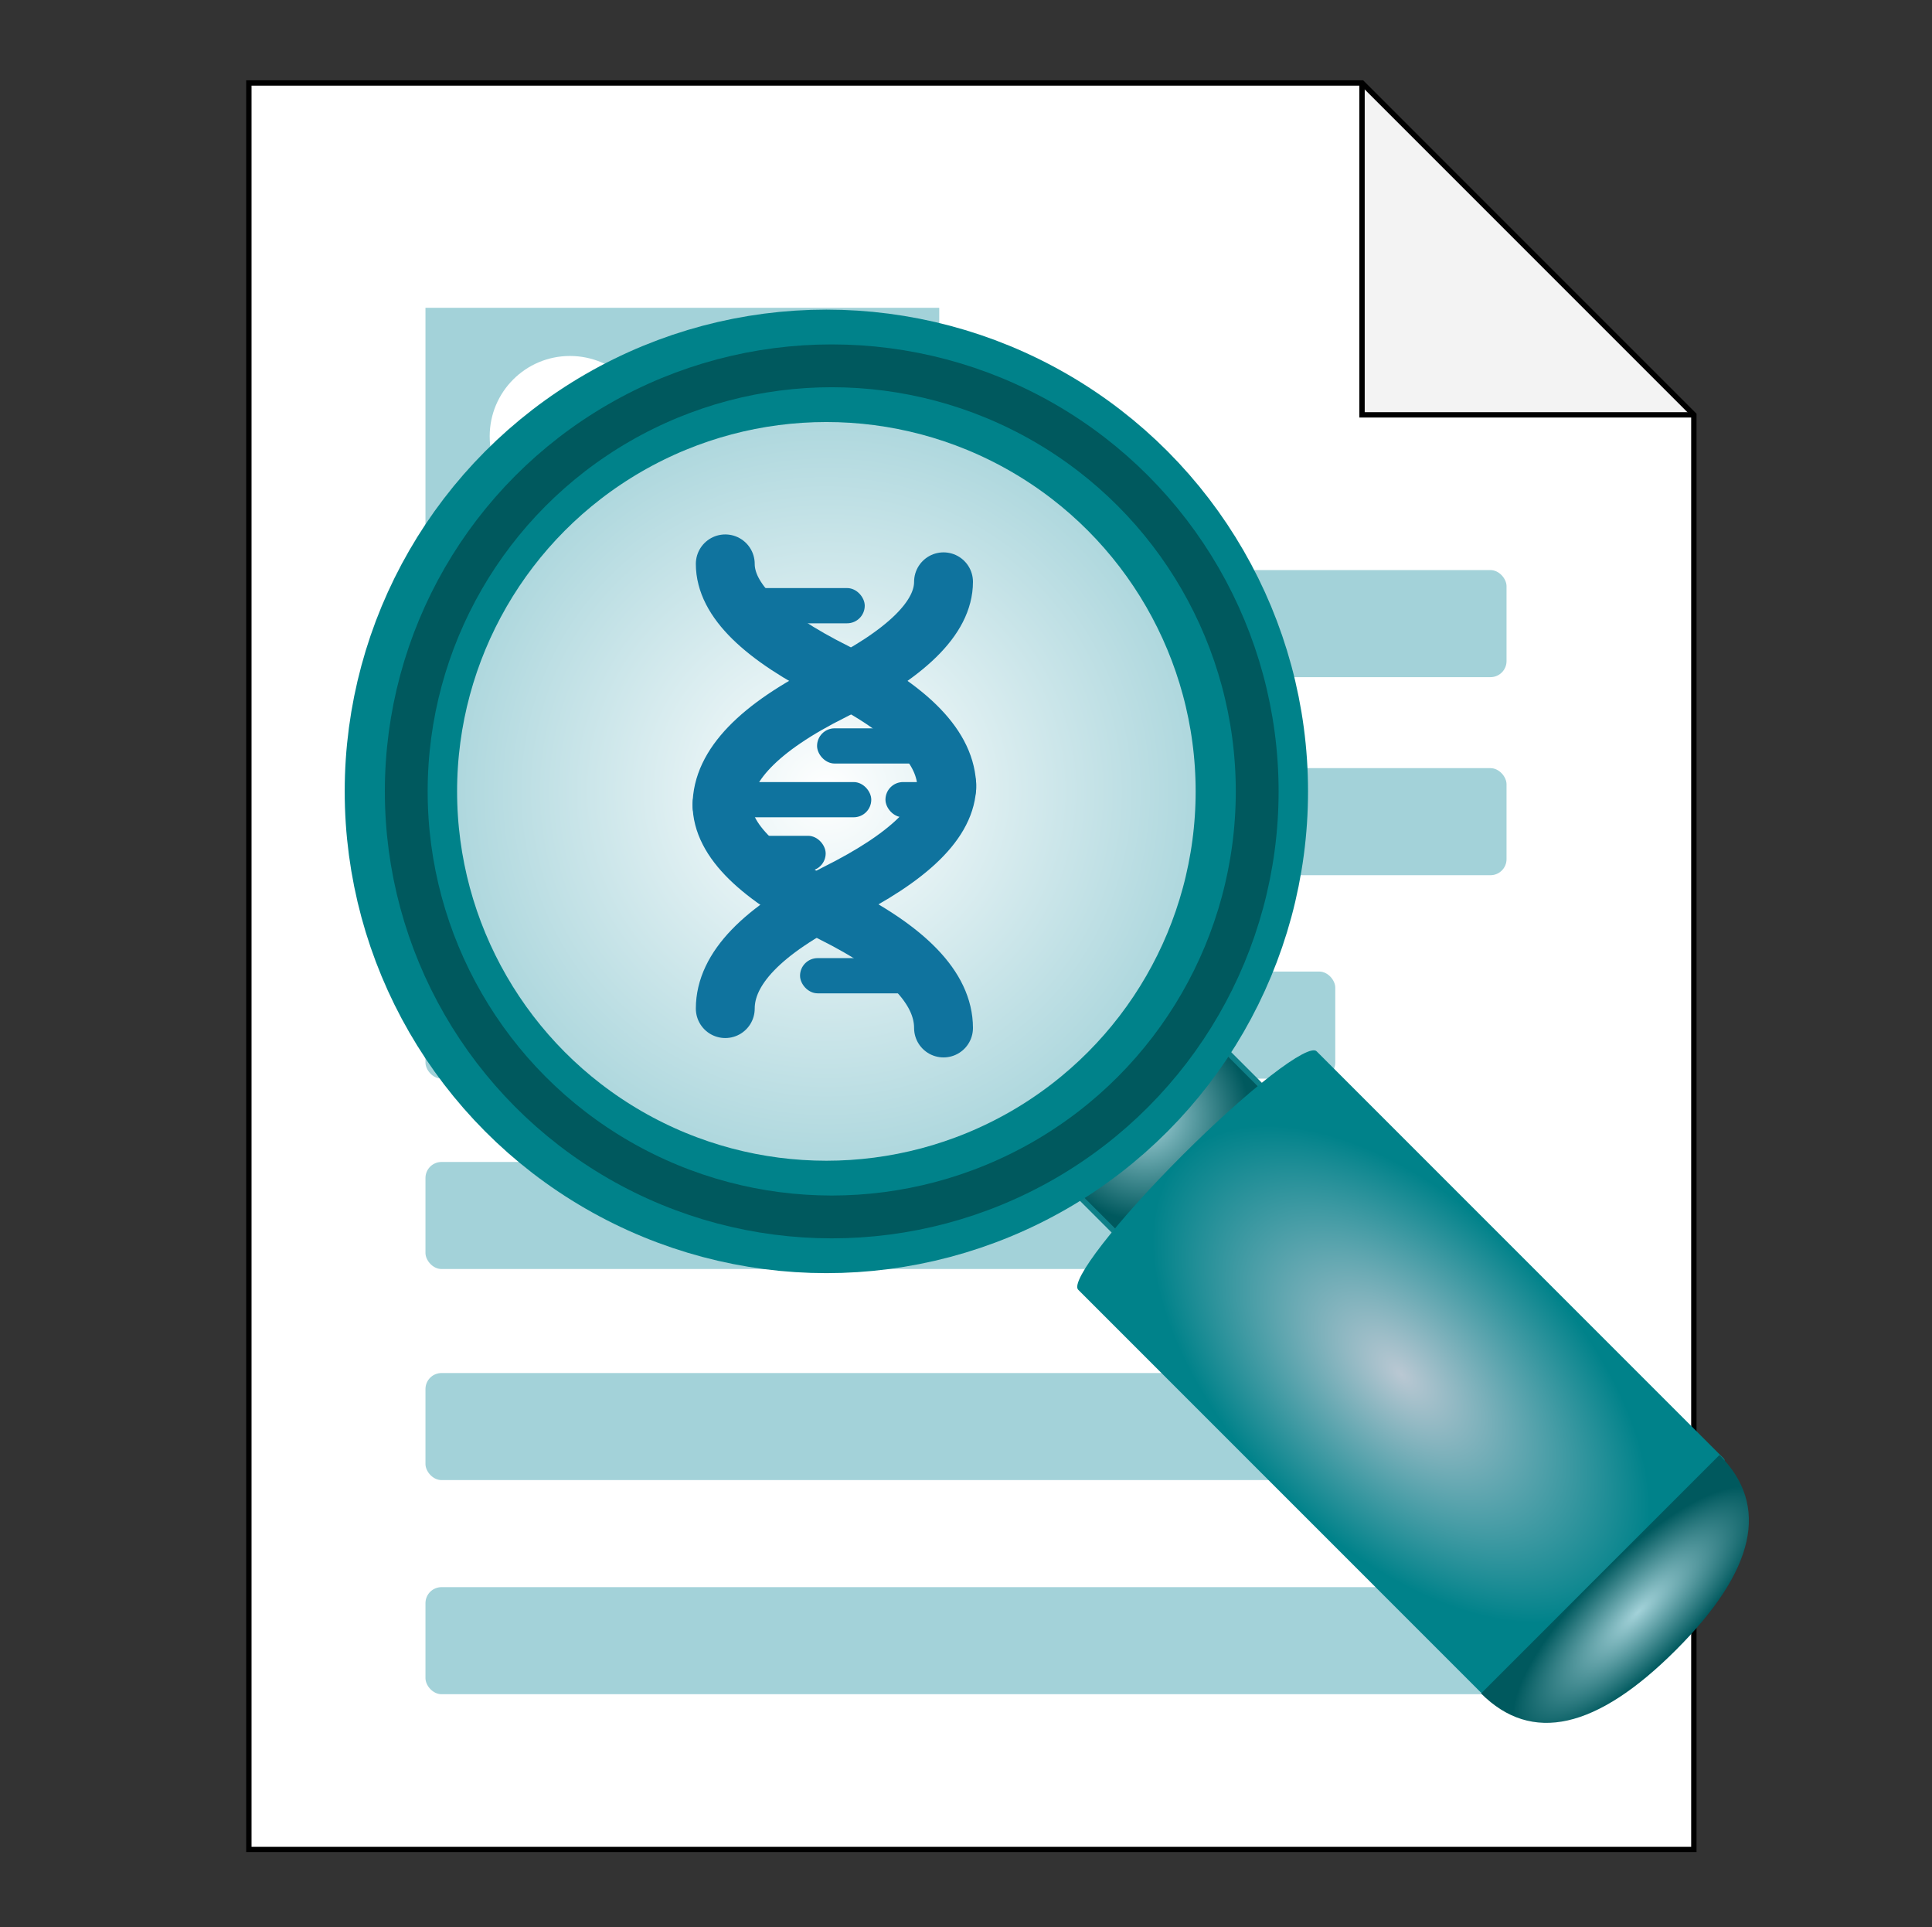 <?xml version="1.0" encoding="UTF-8"?>
<!DOCTYPE svg PUBLIC "-//W3C//DTD SVG 1.1//EN" "http://www.w3.org/Graphics/SVG/1.1/DTD/svg11.dtd">
<!-- File created by Marietta Hamberger, 2025. Licensed under CC BY 4.0 -->
<svg xmlns="http://www.w3.org/2000/svg" xmlns:xlink="http://www.w3.org/1999/xlink" version="1.1" width="361px" height="360px" viewBox="-0.5 -0.5 361 360"><rect x="-0.5" y="-0.5" width="361" height="360" fill="#333333" stroke="none"/><defs><radialGradient x1="0%" y1="0%" x2="0%" y2="0%" id="mx-gradient-a3d2d9-1-00595e-1-r-0"><stop offset="0%" style="stop-color: rgb(163, 210, 217); stop-opacity: 1;"/><stop offset="100%" style="stop-color: rgb(0, 89, 94); stop-opacity: 1;"/></radialGradient><radialGradient x1="0%" y1="0%" x2="0%" y2="0%" id="mx-gradient-ffffff-1-a3d2d9-1-r-0"><stop offset="0%" style="stop-color: rgb(255, 255, 255); stop-opacity: 1;"/><stop offset="100%" style="stop-color: rgb(163, 210, 217); stop-opacity: 1;"/></radialGradient><radialGradient x1="0%" y1="0%" x2="0%" y2="0%" id="mx-gradient-bac8d3-1-00828a-1-r-0"><stop offset="0%" style="stop-color: rgb(186, 200, 211); stop-opacity: 1;"/><stop offset="100%" style="stop-color: rgb(0, 130, 138); stop-opacity: 1;"/></radialGradient></defs><g><g data-cell-id="0"><g data-cell-id="1"><g data-cell-id="8Lv2uOPH9AxBljfcPFxT-1"><g/><g data-cell-id="8Lv2uOPH9AxBljfcPFxT-2"><g><path d="M 46 15 L 254 15 L 316 77 L 316 345 L 46 345 L 46 15 Z" fill="rgb(255, 255, 255)" stroke="rgb(0, 0, 0)" stroke-miterlimit="10" pointer-events="all"/><path d="M 254 15 L 254 77 L 316 77 Z" fill-opacity="0.05" fill="#000000" stroke="none" pointer-events="all"/><path d="M 254 15 L 254 77 L 316 77" fill="none" stroke="rgb(0, 0, 0)" stroke-miterlimit="10" pointer-events="all"/></g></g><g data-cell-id="8Lv2uOPH9AxBljfcPFxT-3"><g><rect x="79" y="57" width="96" height="106" fill="#a3d2d9" stroke="none" pointer-events="all"/></g></g><g data-cell-id="8Lv2uOPH9AxBljfcPFxT-4"><g><ellipse cx="106" cy="81" rx="15" ry="15" fill="rgb(255, 255, 255)" stroke="none" pointer-events="all"/></g></g><g data-cell-id="8Lv2uOPH9AxBljfcPFxT-5"><g><path d="M 96 106 Q 136 106 136 141 Q 136 176 96 176 Z" fill="rgb(255, 255, 255)" stroke="none" transform="rotate(-90,116,141)" pointer-events="all"/></g></g><g data-cell-id="8Lv2uOPH9AxBljfcPFxT-6"><g><path d="M 118.15 106.16 Q 175.15 106.16 175.15 132.57 Q 175.15 158.98 118.15 158.98 Z" fill="rgb(255, 255, 255)" stroke="none" transform="rotate(-90,146.65,132.57)" pointer-events="all"/></g></g><g data-cell-id="8Lv2uOPH9AxBljfcPFxT-7"><g><rect x="79" y="181" width="170" height="20" rx="3" ry="3" fill="#a3d2d9" stroke="none" pointer-events="all"/></g></g><g data-cell-id="8Lv2uOPH9AxBljfcPFxT-8"><g><rect x="79" y="216.57" width="132" height="20" rx="3" ry="3" fill="#a3d2d9" stroke="none" pointer-events="all"/></g></g><g data-cell-id="8Lv2uOPH9AxBljfcPFxT-9"><g><rect x="79" y="256" width="202" height="20" rx="3" ry="3" fill="#a3d2d9" stroke="none" pointer-events="all"/></g></g><g data-cell-id="8Lv2uOPH9AxBljfcPFxT-10"><g><rect x="79" y="296" width="202" height="20" rx="3" ry="3" fill="#a3d2d9" stroke="none" pointer-events="all"/></g></g><g data-cell-id="8Lv2uOPH9AxBljfcPFxT-11"><g><rect x="191" y="106" width="90" height="20" rx="3" ry="3" fill="#a3d2d9" stroke="none" pointer-events="all"/></g></g><g data-cell-id="8Lv2uOPH9AxBljfcPFxT-12"><g><rect x="191" y="143" width="90" height="20" rx="3" ry="3" fill="#a3d2d9" stroke="none" pointer-events="all"/></g></g><g data-cell-id="4u2wlcThD4m968eom_Tc-14"><g><path d="M 194.78 194.41 C 194.78 192.2 203.43 190.41 214.09 190.41 C 219.22 190.41 224.13 190.83 227.75 191.58 C 231.38 192.33 233.41 193.35 233.41 194.41 L 233.41 222.84 C 233.41 223.9 231.38 224.92 227.75 225.67 C 224.13 226.42 219.22 226.84 214.09 226.84 C 208.97 226.84 204.06 226.42 200.44 225.67 C 196.81 224.92 194.78 223.9 194.78 222.84 Z" fill="url(#mx-gradient-a3d2d9-1-00595e-1-r-0)" stroke="#0e8088" stroke-miterlimit="10" transform="rotate(-45,214.09,208.62)" pointer-events="all"/><path d="M 233.41 194.41 C 233.41 195.47 231.38 196.49 227.75 197.24 C 224.13 197.99 219.22 198.41 214.09 198.41 C 208.97 198.41 204.06 197.99 200.44 197.24 C 196.81 196.49 194.78 195.47 194.78 194.41" fill="none" stroke="#0e8088" stroke-miterlimit="10" transform="rotate(-45,214.09,208.62)" pointer-events="all"/></g></g><g data-cell-id="4u2wlcThD4m968eom_Tc-15"><g><ellipse cx="153.91" cy="147.34" rx="79.5" ry="79.5" fill="url(#mx-gradient-ffffff-1-a3d2d9-1-r-0)" stroke="#00828a" stroke-width="21" pointer-events="all"/></g></g><g data-cell-id="4u2wlcThD4m968eom_Tc-16"><g><path d="M 229.78 202.41 C 229.78 200.2 243.88 198.41 261.28 198.41 C 269.63 198.41 277.65 198.83 283.55 199.58 C 289.46 200.33 292.78 201.35 292.78 202.41 L 292.78 310.02 C 292.78 312.23 278.68 314.02 261.28 314.02 C 243.88 314.02 229.78 312.23 229.78 310.02 Z" fill="url(#mx-gradient-bac8d3-1-00828a-1-r-0)" stroke="none" transform="rotate(-45,261.28,256.21)" pointer-events="all"/><path d="M 292.78 202.41 C 292.78 204.62 278.68 206.41 261.28 206.41 C 243.88 206.41 229.78 204.62 229.78 202.41" fill="none" stroke="none" transform="rotate(-45,261.28,256.21)" pointer-events="all"/></g></g><g data-cell-id="4u2wlcThD4m968eom_Tc-17"><g><ellipse cx="154.91" cy="147.34" rx="79.5" ry="79.5" fill="none" stroke="#00595e" stroke-width="8" pointer-events="all"/></g></g><g data-cell-id="4u2wlcThD4m968eom_Tc-18"><g><path d="M 295.59 269.16 Q 315.59 269.16 315.59 300.66 Q 315.59 332.16 295.59 332.16 Z" fill="url(#mx-gradient-a3d2d9-1-00595e-1-r-0)" stroke="none" transform="rotate(45,305.59,300.66)" pointer-events="all"/></g></g><g data-cell-id="3u7FU7qw4l7zCsaNxCVV-1"><g/><g data-cell-id="3u7FU7qw4l7zCsaNxCVV-2"><g/></g><g data-cell-id="3u7FU7qw4l7zCsaNxCVV-3"><g><path d="M 175.8 191.54 Q 175.8 180.39 155.11 170.07 Q 134.41 159.76 134.41 149.72" fill="none" stroke="#0f739e" stroke-width="11" stroke-linecap="round" stroke-miterlimit="10" pointer-events="stroke"/></g></g><g data-cell-id="3u7FU7qw4l7zCsaNxCVV-4"><g><path d="M 176.41 146.66 Q 176.41 135.51 155.71 125.19 Q 135.02 114.88 135.02 104.84" fill="none" stroke="#0f739e" stroke-width="11" stroke-linecap="round" stroke-miterlimit="10" pointer-events="stroke"/></g></g><g data-cell-id="3u7FU7qw4l7zCsaNxCVV-5"><g><path d="M 134.41 150 Q 134.41 138.85 155.11 128.54 Q 175.8 118.22 175.8 108.19" fill="none" stroke="#0f739e" stroke-width="11" stroke-linecap="round" stroke-miterlimit="10" pointer-events="stroke"/></g></g><g data-cell-id="3u7FU7qw4l7zCsaNxCVV-6"><g><path d="M 135.02 187.92 Q 135.02 176.76 155.71 166.45 Q 176.41 156.14 176.41 146.1" fill="none" stroke="#0f739e" stroke-width="11" stroke-linecap="round" stroke-miterlimit="10" pointer-events="stroke"/></g></g><g data-cell-id="3u7FU7qw4l7zCsaNxCVV-7"><g><rect x="138.06" y="109.86" width="22.52" height="5.58" rx="2.79" ry="2.79" fill="#0f739e" stroke="#0f739e" pointer-events="all"/></g></g><g data-cell-id="3u7FU7qw4l7zCsaNxCVV-8"><g><rect x="152.67" y="136.06" width="22.52" height="5.58" rx="2.79" ry="2.79" fill="#0f739e" stroke="#0f739e" pointer-events="all"/></g></g><g data-cell-id="3u7FU7qw4l7zCsaNxCVV-9"><g><rect x="165.45" y="146.1" width="10.35" height="5.58" rx="2.79" ry="2.79" fill="#0f739e" stroke="#0f739e" pointer-events="all"/></g></g><g data-cell-id="3u7FU7qw4l7zCsaNxCVV-10"><g><rect x="135.02" y="146.1" width="26.78" height="5.58" rx="2.79" ry="2.79" fill="#0f739e" stroke="#0f739e" pointer-events="all"/></g></g><g data-cell-id="3u7FU7qw4l7zCsaNxCVV-11"><g><rect x="137.15" y="156.14" width="16.13" height="5.58" rx="2.79" ry="2.79" fill="#0f739e" stroke="#0f739e" pointer-events="all"/></g></g><g data-cell-id="3u7FU7qw4l7zCsaNxCVV-12"><g><rect x="149.49" y="178.99" width="22.52" height="5.58" rx="2.79" ry="2.79" fill="#0f739e" stroke="#0f739e" pointer-events="all"/></g></g></g><g data-cell-id="4u2wlcThD4m968eom_Tc-1"><g><rect x="0" y="0" width="360" height="360" rx="10.8" ry="10.8" fill="none" stroke="none" pointer-events="all"/></g></g></g></g></g></g></svg>
